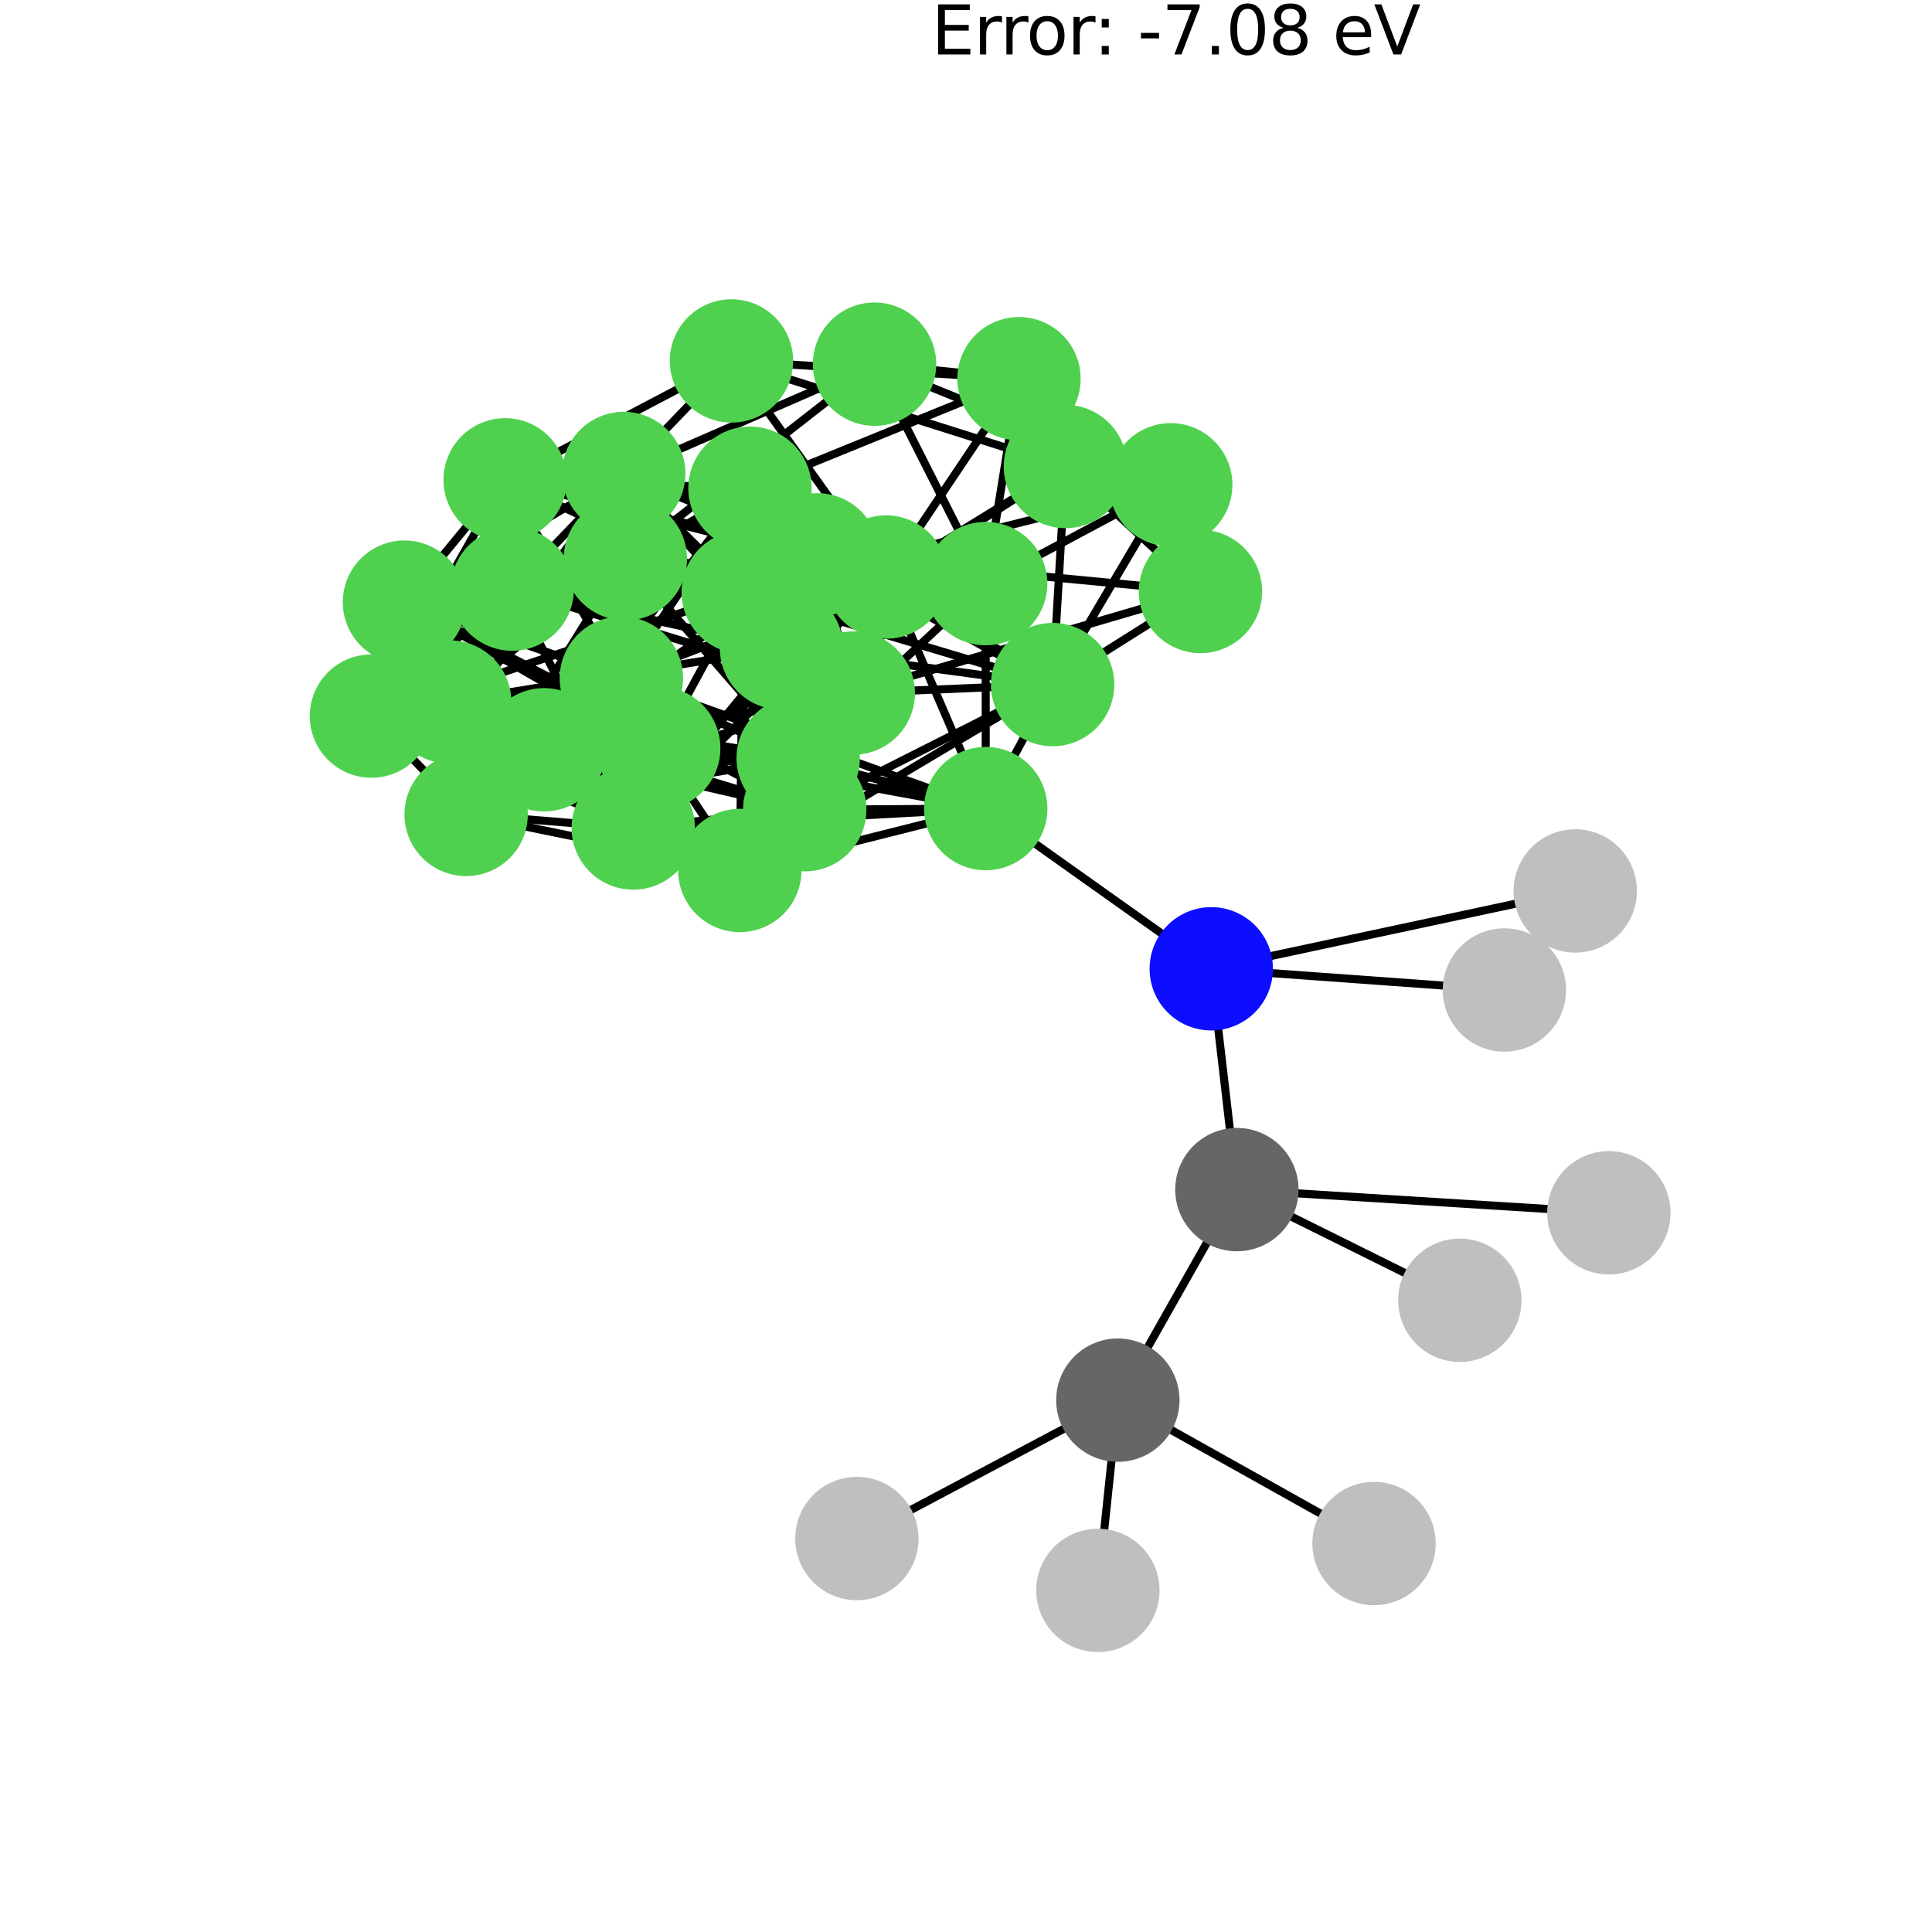 <?xml version="1.0" encoding="utf-8" standalone="no"?>
<!DOCTYPE svg PUBLIC "-//W3C//DTD SVG 1.1//EN"
  "http://www.w3.org/Graphics/SVG/1.1/DTD/svg11.dtd">
<svg xmlns:xlink="http://www.w3.org/1999/xlink" width="288pt" height="288pt" viewBox="0 0 288 288" xmlns="http://www.w3.org/2000/svg" version="1.1">
 <defs>
  <style type="text/css">*{stroke-linejoin: round; stroke-linecap: butt}</style>
 </defs>
 <g id="figure_1">
  <g id="patch_1">
   <path d="M 0 288 
L 288 288 
L 288 0 
L 0 0 
z
" style="fill: #ffffff"/>
  </g>
  <g id="axes_1">
   <g id="LineCollection_1">
    <path d="M 174.519 72.269 
L 178.949 88.169 
" clip-path="url(#pf2be0c94f1)" style="fill: none; stroke: #000000; stroke-width: 1.2"/>
    <path d="M 174.519 72.269 
L 130.367 54.287 
" clip-path="url(#pf2be0c94f1)" style="fill: none; stroke: #000000; stroke-width: 1.2"/>
    <path d="M 174.519 72.269 
L 151.901 56.453 
" clip-path="url(#pf2be0c94f1)" style="fill: none; stroke: #000000; stroke-width: 1.2"/>
    <path d="M 174.519 72.269 
L 158.819 69.54 
" clip-path="url(#pf2be0c94f1)" style="fill: none; stroke: #000000; stroke-width: 1.2"/>
    <path d="M 174.519 72.269 
L 110.787 88.271 
" clip-path="url(#pf2be0c94f1)" style="fill: none; stroke: #000000; stroke-width: 1.2"/>
    <path d="M 174.519 72.269 
L 156.914 102.049 
" clip-path="url(#pf2be0c94f1)" style="fill: none; stroke: #000000; stroke-width: 1.2"/>
    <path d="M 174.519 72.269 
L 146.933 86.997 
" clip-path="url(#pf2be0c94f1)" style="fill: none; stroke: #000000; stroke-width: 1.2"/>
    <path d="M 178.949 88.169 
L 158.819 69.54 
" clip-path="url(#pf2be0c94f1)" style="fill: none; stroke: #000000; stroke-width: 1.2"/>
    <path d="M 178.949 88.169 
L 121.853 82.713 
" clip-path="url(#pf2be0c94f1)" style="fill: none; stroke: #000000; stroke-width: 1.2"/>
    <path d="M 178.949 88.169 
L 127.195 103.312 
" clip-path="url(#pf2be0c94f1)" style="fill: none; stroke: #000000; stroke-width: 1.2"/>
    <path d="M 178.949 88.169 
L 156.914 102.049 
" clip-path="url(#pf2be0c94f1)" style="fill: none; stroke: #000000; stroke-width: 1.2"/>
    <path d="M 130.367 54.287 
L 151.901 56.453 
" clip-path="url(#pf2be0c94f1)" style="fill: none; stroke: #000000; stroke-width: 1.2"/>
    <path d="M 130.367 54.287 
L 92.977 70.582 
" clip-path="url(#pf2be0c94f1)" style="fill: none; stroke: #000000; stroke-width: 1.2"/>
    <path d="M 130.367 54.287 
L 93.219 83.295 
" clip-path="url(#pf2be0c94f1)" style="fill: none; stroke: #000000; stroke-width: 1.2"/>
    <path d="M 130.367 54.287 
L 146.933 86.997 
" clip-path="url(#pf2be0c94f1)" style="fill: none; stroke: #000000; stroke-width: 1.2"/>
    <path d="M 151.901 56.453 
L 158.819 69.54 
" clip-path="url(#pf2be0c94f1)" style="fill: none; stroke: #000000; stroke-width: 1.2"/>
    <path d="M 151.901 56.453 
L 109.036 53.804 
" clip-path="url(#pf2be0c94f1)" style="fill: none; stroke: #000000; stroke-width: 1.2"/>
    <path d="M 151.901 56.453 
L 146.933 86.997 
" clip-path="url(#pf2be0c94f1)" style="fill: none; stroke: #000000; stroke-width: 1.2"/>
    <path d="M 151.901 56.453 
L 111.798 72.777 
" clip-path="url(#pf2be0c94f1)" style="fill: none; stroke: #000000; stroke-width: 1.2"/>
    <path d="M 151.901 56.453 
L 132.091 86.018 
" clip-path="url(#pf2be0c94f1)" style="fill: none; stroke: #000000; stroke-width: 1.2"/>
    <path d="M 158.819 69.54 
L 109.036 53.804 
" clip-path="url(#pf2be0c94f1)" style="fill: none; stroke: #000000; stroke-width: 1.2"/>
    <path d="M 158.819 69.54 
L 156.914 102.049 
" clip-path="url(#pf2be0c94f1)" style="fill: none; stroke: #000000; stroke-width: 1.2"/>
    <path d="M 158.819 69.54 
L 132.091 86.018 
" clip-path="url(#pf2be0c94f1)" style="fill: none; stroke: #000000; stroke-width: 1.2"/>
    <path d="M 158.819 69.54 
L 116.497 96.607 
" clip-path="url(#pf2be0c94f1)" style="fill: none; stroke: #000000; stroke-width: 1.2"/>
    <path d="M 109.036 53.804 
L 75.3 71.528 
" clip-path="url(#pf2be0c94f1)" style="fill: none; stroke: #000000; stroke-width: 1.2"/>
    <path d="M 109.036 53.804 
L 132.091 86.018 
" clip-path="url(#pf2be0c94f1)" style="fill: none; stroke: #000000; stroke-width: 1.2"/>
    <path d="M 109.036 53.804 
L 76.359 87.817 
" clip-path="url(#pf2be0c94f1)" style="fill: none; stroke: #000000; stroke-width: 1.2"/>
    <path d="M 121.853 82.713 
L 75.3 71.528 
" clip-path="url(#pf2be0c94f1)" style="fill: none; stroke: #000000; stroke-width: 1.2"/>
    <path d="M 121.853 82.713 
L 92.977 70.582 
" clip-path="url(#pf2be0c94f1)" style="fill: none; stroke: #000000; stroke-width: 1.2"/>
    <path d="M 121.853 82.713 
L 127.195 103.312 
" clip-path="url(#pf2be0c94f1)" style="fill: none; stroke: #000000; stroke-width: 1.2"/>
    <path d="M 121.853 82.713 
L 156.914 102.049 
" clip-path="url(#pf2be0c94f1)" style="fill: none; stroke: #000000; stroke-width: 1.2"/>
    <path d="M 121.853 82.713 
L 111.798 72.777 
" clip-path="url(#pf2be0c94f1)" style="fill: none; stroke: #000000; stroke-width: 1.2"/>
    <path d="M 121.853 82.713 
L 116.497 96.607 
" clip-path="url(#pf2be0c94f1)" style="fill: none; stroke: #000000; stroke-width: 1.2"/>
    <path d="M 121.853 82.713 
L 81.119 111.768 
" clip-path="url(#pf2be0c94f1)" style="fill: none; stroke: #000000; stroke-width: 1.2"/>
    <path d="M 121.853 82.713 
L 60.292 89.761 
" clip-path="url(#pf2be0c94f1)" style="fill: none; stroke: #000000; stroke-width: 1.2"/>
    <path d="M 121.853 82.713 
L 119.959 120.703 
" clip-path="url(#pf2be0c94f1)" style="fill: none; stroke: #000000; stroke-width: 1.2"/>
    <path d="M 75.3 71.528 
L 92.977 70.582 
" clip-path="url(#pf2be0c94f1)" style="fill: none; stroke: #000000; stroke-width: 1.2"/>
    <path d="M 75.3 71.528 
L 110.787 88.271 
" clip-path="url(#pf2be0c94f1)" style="fill: none; stroke: #000000; stroke-width: 1.2"/>
    <path d="M 75.3 71.528 
L 111.798 72.777 
" clip-path="url(#pf2be0c94f1)" style="fill: none; stroke: #000000; stroke-width: 1.2"/>
    <path d="M 75.3 71.528 
L 132.091 86.018 
" clip-path="url(#pf2be0c94f1)" style="fill: none; stroke: #000000; stroke-width: 1.2"/>
    <path d="M 75.3 71.528 
L 76.359 87.817 
" clip-path="url(#pf2be0c94f1)" style="fill: none; stroke: #000000; stroke-width: 1.2"/>
    <path d="M 75.3 71.528 
L 60.292 89.761 
" clip-path="url(#pf2be0c94f1)" style="fill: none; stroke: #000000; stroke-width: 1.2"/>
    <path d="M 75.3 71.528 
L 55.369 106.744 
" clip-path="url(#pf2be0c94f1)" style="fill: none; stroke: #000000; stroke-width: 1.2"/>
    <path d="M 75.3 71.528 
L 92.627 101.096 
" clip-path="url(#pf2be0c94f1)" style="fill: none; stroke: #000000; stroke-width: 1.2"/>
    <path d="M 92.977 70.582 
L 110.787 88.271 
" clip-path="url(#pf2be0c94f1)" style="fill: none; stroke: #000000; stroke-width: 1.2"/>
    <path d="M 92.977 70.582 
L 93.219 83.295 
" clip-path="url(#pf2be0c94f1)" style="fill: none; stroke: #000000; stroke-width: 1.2"/>
    <path d="M 92.977 70.582 
L 146.933 86.997 
" clip-path="url(#pf2be0c94f1)" style="fill: none; stroke: #000000; stroke-width: 1.2"/>
    <path d="M 92.977 70.582 
L 116.497 96.607 
" clip-path="url(#pf2be0c94f1)" style="fill: none; stroke: #000000; stroke-width: 1.2"/>
    <path d="M 92.977 70.582 
L 60.292 89.761 
" clip-path="url(#pf2be0c94f1)" style="fill: none; stroke: #000000; stroke-width: 1.2"/>
    <path d="M 92.977 70.582 
L 98.194 111.54 
" clip-path="url(#pf2be0c94f1)" style="fill: none; stroke: #000000; stroke-width: 1.2"/>
    <path d="M 92.977 70.582 
L 67.036 104.648 
" clip-path="url(#pf2be0c94f1)" style="fill: none; stroke: #000000; stroke-width: 1.2"/>
    <path d="M 110.787 88.271 
L 127.195 103.312 
" clip-path="url(#pf2be0c94f1)" style="fill: none; stroke: #000000; stroke-width: 1.2"/>
    <path d="M 110.787 88.271 
L 156.914 102.049 
" clip-path="url(#pf2be0c94f1)" style="fill: none; stroke: #000000; stroke-width: 1.2"/>
    <path d="M 110.787 88.271 
L 146.933 86.997 
" clip-path="url(#pf2be0c94f1)" style="fill: none; stroke: #000000; stroke-width: 1.2"/>
    <path d="M 110.787 88.271 
L 76.359 87.817 
" clip-path="url(#pf2be0c94f1)" style="fill: none; stroke: #000000; stroke-width: 1.2"/>
    <path d="M 110.787 88.271 
L 98.194 111.54 
" clip-path="url(#pf2be0c94f1)" style="fill: none; stroke: #000000; stroke-width: 1.2"/>
    <path d="M 110.787 88.271 
L 55.369 106.744 
" clip-path="url(#pf2be0c94f1)" style="fill: none; stroke: #000000; stroke-width: 1.2"/>
    <path d="M 110.787 88.271 
L 110.282 129.76 
" clip-path="url(#pf2be0c94f1)" style="fill: none; stroke: #000000; stroke-width: 1.2"/>
    <path d="M 127.195 103.312 
L 156.914 102.049 
" clip-path="url(#pf2be0c94f1)" style="fill: none; stroke: #000000; stroke-width: 1.2"/>
    <path d="M 127.195 103.312 
L 93.219 83.295 
" clip-path="url(#pf2be0c94f1)" style="fill: none; stroke: #000000; stroke-width: 1.2"/>
    <path d="M 127.195 103.312 
L 111.798 72.777 
" clip-path="url(#pf2be0c94f1)" style="fill: none; stroke: #000000; stroke-width: 1.2"/>
    <path d="M 127.195 103.312 
L 76.359 87.817 
" clip-path="url(#pf2be0c94f1)" style="fill: none; stroke: #000000; stroke-width: 1.2"/>
    <path d="M 127.195 103.312 
L 81.119 111.768 
" clip-path="url(#pf2be0c94f1)" style="fill: none; stroke: #000000; stroke-width: 1.2"/>
    <path d="M 127.195 103.312 
L 110.282 129.76 
" clip-path="url(#pf2be0c94f1)" style="fill: none; stroke: #000000; stroke-width: 1.2"/>
    <path d="M 127.195 103.312 
L 69.487 121.405 
" clip-path="url(#pf2be0c94f1)" style="fill: none; stroke: #000000; stroke-width: 1.2"/>
    <path d="M 156.914 102.049 
L 146.933 86.997 
" clip-path="url(#pf2be0c94f1)" style="fill: none; stroke: #000000; stroke-width: 1.2"/>
    <path d="M 156.914 102.049 
L 132.091 86.018 
" clip-path="url(#pf2be0c94f1)" style="fill: none; stroke: #000000; stroke-width: 1.2"/>
    <path d="M 156.914 102.049 
L 116.497 96.607 
" clip-path="url(#pf2be0c94f1)" style="fill: none; stroke: #000000; stroke-width: 1.2"/>
    <path d="M 156.914 102.049 
L 110.282 129.76 
" clip-path="url(#pf2be0c94f1)" style="fill: none; stroke: #000000; stroke-width: 1.2"/>
    <path d="M 156.914 102.049 
L 119.959 120.703 
" clip-path="url(#pf2be0c94f1)" style="fill: none; stroke: #000000; stroke-width: 1.2"/>
    <path d="M 156.914 102.049 
L 146.942 120.535 
" clip-path="url(#pf2be0c94f1)" style="fill: none; stroke: #000000; stroke-width: 1.2"/>
    <path d="M 93.219 83.295 
L 146.933 86.997 
" clip-path="url(#pf2be0c94f1)" style="fill: none; stroke: #000000; stroke-width: 1.2"/>
    <path d="M 93.219 83.295 
L 111.798 72.777 
" clip-path="url(#pf2be0c94f1)" style="fill: none; stroke: #000000; stroke-width: 1.2"/>
    <path d="M 93.219 83.295 
L 116.497 96.607 
" clip-path="url(#pf2be0c94f1)" style="fill: none; stroke: #000000; stroke-width: 1.2"/>
    <path d="M 93.219 83.295 
L 76.359 87.817 
" clip-path="url(#pf2be0c94f1)" style="fill: none; stroke: #000000; stroke-width: 1.2"/>
    <path d="M 93.219 83.295 
L 67.036 104.648 
" clip-path="url(#pf2be0c94f1)" style="fill: none; stroke: #000000; stroke-width: 1.2"/>
    <path d="M 93.219 83.295 
L 118.984 113.02 
" clip-path="url(#pf2be0c94f1)" style="fill: none; stroke: #000000; stroke-width: 1.2"/>
    <path d="M 93.219 83.295 
L 69.487 121.405 
" clip-path="url(#pf2be0c94f1)" style="fill: none; stroke: #000000; stroke-width: 1.2"/>
    <path d="M 146.933 86.997 
L 111.798 72.777 
" clip-path="url(#pf2be0c94f1)" style="fill: none; stroke: #000000; stroke-width: 1.2"/>
    <path d="M 146.933 86.997 
L 132.091 86.018 
" clip-path="url(#pf2be0c94f1)" style="fill: none; stroke: #000000; stroke-width: 1.2"/>
    <path d="M 146.933 86.997 
L 98.194 111.54 
" clip-path="url(#pf2be0c94f1)" style="fill: none; stroke: #000000; stroke-width: 1.2"/>
    <path d="M 146.933 86.997 
L 118.984 113.02 
" clip-path="url(#pf2be0c94f1)" style="fill: none; stroke: #000000; stroke-width: 1.2"/>
    <path d="M 146.933 86.997 
L 146.942 120.535 
" clip-path="url(#pf2be0c94f1)" style="fill: none; stroke: #000000; stroke-width: 1.2"/>
    <path d="M 111.798 72.777 
L 132.091 86.018 
" clip-path="url(#pf2be0c94f1)" style="fill: none; stroke: #000000; stroke-width: 1.2"/>
    <path d="M 111.798 72.777 
L 81.119 111.768 
" clip-path="url(#pf2be0c94f1)" style="fill: none; stroke: #000000; stroke-width: 1.2"/>
    <path d="M 111.798 72.777 
L 118.984 113.02 
" clip-path="url(#pf2be0c94f1)" style="fill: none; stroke: #000000; stroke-width: 1.2"/>
    <path d="M 111.798 72.777 
L 92.627 101.096 
" clip-path="url(#pf2be0c94f1)" style="fill: none; stroke: #000000; stroke-width: 1.2"/>
    <path d="M 132.091 86.018 
L 116.497 96.607 
" clip-path="url(#pf2be0c94f1)" style="fill: none; stroke: #000000; stroke-width: 1.2"/>
    <path d="M 132.091 86.018 
L 76.359 87.817 
" clip-path="url(#pf2be0c94f1)" style="fill: none; stroke: #000000; stroke-width: 1.2"/>
    <path d="M 132.091 86.018 
L 92.627 101.096 
" clip-path="url(#pf2be0c94f1)" style="fill: none; stroke: #000000; stroke-width: 1.2"/>
    <path d="M 132.091 86.018 
L 146.942 120.535 
" clip-path="url(#pf2be0c94f1)" style="fill: none; stroke: #000000; stroke-width: 1.2"/>
    <path d="M 132.091 86.018 
L 94.399 123.43 
" clip-path="url(#pf2be0c94f1)" style="fill: none; stroke: #000000; stroke-width: 1.2"/>
    <path d="M 116.497 96.607 
L 76.359 87.817 
" clip-path="url(#pf2be0c94f1)" style="fill: none; stroke: #000000; stroke-width: 1.2"/>
    <path d="M 116.497 96.607 
L 119.959 120.703 
" clip-path="url(#pf2be0c94f1)" style="fill: none; stroke: #000000; stroke-width: 1.2"/>
    <path d="M 116.497 96.607 
L 67.036 104.648 
" clip-path="url(#pf2be0c94f1)" style="fill: none; stroke: #000000; stroke-width: 1.2"/>
    <path d="M 116.497 96.607 
L 94.399 123.43 
" clip-path="url(#pf2be0c94f1)" style="fill: none; stroke: #000000; stroke-width: 1.2"/>
    <path d="M 76.359 87.817 
L 55.369 106.744 
" clip-path="url(#pf2be0c94f1)" style="fill: none; stroke: #000000; stroke-width: 1.2"/>
    <path d="M 76.359 87.817 
L 94.399 123.43 
" clip-path="url(#pf2be0c94f1)" style="fill: none; stroke: #000000; stroke-width: 1.2"/>
    <path d="M 76.359 87.817 
L 69.487 121.405 
" clip-path="url(#pf2be0c94f1)" style="fill: none; stroke: #000000; stroke-width: 1.2"/>
    <path d="M 81.119 111.768 
L 60.292 89.761 
" clip-path="url(#pf2be0c94f1)" style="fill: none; stroke: #000000; stroke-width: 1.2"/>
    <path d="M 81.119 111.768 
L 110.282 129.76 
" clip-path="url(#pf2be0c94f1)" style="fill: none; stroke: #000000; stroke-width: 1.2"/>
    <path d="M 81.119 111.768 
L 119.959 120.703 
" clip-path="url(#pf2be0c94f1)" style="fill: none; stroke: #000000; stroke-width: 1.2"/>
    <path d="M 81.119 111.768 
L 118.984 113.02 
" clip-path="url(#pf2be0c94f1)" style="fill: none; stroke: #000000; stroke-width: 1.2"/>
    <path d="M 81.119 111.768 
L 92.627 101.096 
" clip-path="url(#pf2be0c94f1)" style="fill: none; stroke: #000000; stroke-width: 1.2"/>
    <path d="M 81.119 111.768 
L 69.487 121.405 
" clip-path="url(#pf2be0c94f1)" style="fill: none; stroke: #000000; stroke-width: 1.2"/>
    <path d="M 60.292 89.761 
L 98.194 111.54 
" clip-path="url(#pf2be0c94f1)" style="fill: none; stroke: #000000; stroke-width: 1.2"/>
    <path d="M 60.292 89.761 
L 55.369 106.744 
" clip-path="url(#pf2be0c94f1)" style="fill: none; stroke: #000000; stroke-width: 1.2"/>
    <path d="M 60.292 89.761 
L 119.959 120.703 
" clip-path="url(#pf2be0c94f1)" style="fill: none; stroke: #000000; stroke-width: 1.2"/>
    <path d="M 60.292 89.761 
L 67.036 104.648 
" clip-path="url(#pf2be0c94f1)" style="fill: none; stroke: #000000; stroke-width: 1.2"/>
    <path d="M 60.292 89.761 
L 92.627 101.096 
" clip-path="url(#pf2be0c94f1)" style="fill: none; stroke: #000000; stroke-width: 1.2"/>
    <path d="M 98.194 111.54 
L 55.369 106.744 
" clip-path="url(#pf2be0c94f1)" style="fill: none; stroke: #000000; stroke-width: 1.2"/>
    <path d="M 98.194 111.54 
L 110.282 129.76 
" clip-path="url(#pf2be0c94f1)" style="fill: none; stroke: #000000; stroke-width: 1.2"/>
    <path d="M 98.194 111.54 
L 67.036 104.648 
" clip-path="url(#pf2be0c94f1)" style="fill: none; stroke: #000000; stroke-width: 1.2"/>
    <path d="M 98.194 111.54 
L 118.984 113.02 
" clip-path="url(#pf2be0c94f1)" style="fill: none; stroke: #000000; stroke-width: 1.2"/>
    <path d="M 98.194 111.54 
L 146.942 120.535 
" clip-path="url(#pf2be0c94f1)" style="fill: none; stroke: #000000; stroke-width: 1.2"/>
    <path d="M 55.369 106.744 
L 110.282 129.76 
" clip-path="url(#pf2be0c94f1)" style="fill: none; stroke: #000000; stroke-width: 1.2"/>
    <path d="M 55.369 106.744 
L 92.627 101.096 
" clip-path="url(#pf2be0c94f1)" style="fill: none; stroke: #000000; stroke-width: 1.2"/>
    <path d="M 55.369 106.744 
L 94.399 123.43 
" clip-path="url(#pf2be0c94f1)" style="fill: none; stroke: #000000; stroke-width: 1.2"/>
    <path d="M 55.369 106.744 
L 69.487 121.405 
" clip-path="url(#pf2be0c94f1)" style="fill: none; stroke: #000000; stroke-width: 1.2"/>
    <path d="M 110.282 129.76 
L 119.959 120.703 
" clip-path="url(#pf2be0c94f1)" style="fill: none; stroke: #000000; stroke-width: 1.2"/>
    <path d="M 110.282 129.76 
L 146.942 120.535 
" clip-path="url(#pf2be0c94f1)" style="fill: none; stroke: #000000; stroke-width: 1.2"/>
    <path d="M 110.282 129.76 
L 69.487 121.405 
" clip-path="url(#pf2be0c94f1)" style="fill: none; stroke: #000000; stroke-width: 1.2"/>
    <path d="M 119.959 120.703 
L 67.036 104.648 
" clip-path="url(#pf2be0c94f1)" style="fill: none; stroke: #000000; stroke-width: 1.2"/>
    <path d="M 119.959 120.703 
L 146.942 120.535 
" clip-path="url(#pf2be0c94f1)" style="fill: none; stroke: #000000; stroke-width: 1.2"/>
    <path d="M 119.959 120.703 
L 94.399 123.43 
" clip-path="url(#pf2be0c94f1)" style="fill: none; stroke: #000000; stroke-width: 1.2"/>
    <path d="M 67.036 104.648 
L 118.984 113.02 
" clip-path="url(#pf2be0c94f1)" style="fill: none; stroke: #000000; stroke-width: 1.2"/>
    <path d="M 67.036 104.648 
L 94.399 123.43 
" clip-path="url(#pf2be0c94f1)" style="fill: none; stroke: #000000; stroke-width: 1.2"/>
    <path d="M 67.036 104.648 
L 69.487 121.405 
" clip-path="url(#pf2be0c94f1)" style="fill: none; stroke: #000000; stroke-width: 1.2"/>
    <path d="M 118.984 113.02 
L 92.627 101.096 
" clip-path="url(#pf2be0c94f1)" style="fill: none; stroke: #000000; stroke-width: 1.2"/>
    <path d="M 118.984 113.02 
L 146.942 120.535 
" clip-path="url(#pf2be0c94f1)" style="fill: none; stroke: #000000; stroke-width: 1.2"/>
    <path d="M 118.984 113.02 
L 69.487 121.405 
" clip-path="url(#pf2be0c94f1)" style="fill: none; stroke: #000000; stroke-width: 1.2"/>
    <path d="M 92.627 101.096 
L 146.942 120.535 
" clip-path="url(#pf2be0c94f1)" style="fill: none; stroke: #000000; stroke-width: 1.2"/>
    <path d="M 92.627 101.096 
L 94.399 123.43 
" clip-path="url(#pf2be0c94f1)" style="fill: none; stroke: #000000; stroke-width: 1.2"/>
    <path d="M 146.942 120.535 
L 94.399 123.43 
" clip-path="url(#pf2be0c94f1)" style="fill: none; stroke: #000000; stroke-width: 1.2"/>
    <path d="M 146.942 120.535 
L 180.561 144.416 
" clip-path="url(#pf2be0c94f1)" style="fill: none; stroke: #000000; stroke-width: 1.2"/>
    <path d="M 94.399 123.43 
L 69.487 121.405 
" clip-path="url(#pf2be0c94f1)" style="fill: none; stroke: #000000; stroke-width: 1.2"/>
    <path d="M 127.736 229.349 
L 166.637 208.718 
" clip-path="url(#pf2be0c94f1)" style="fill: none; stroke: #000000; stroke-width: 1.2"/>
    <path d="M 163.658 237.076 
L 166.637 208.718 
" clip-path="url(#pf2be0c94f1)" style="fill: none; stroke: #000000; stroke-width: 1.2"/>
    <path d="M 204.823 230.091 
L 166.637 208.718 
" clip-path="url(#pf2be0c94f1)" style="fill: none; stroke: #000000; stroke-width: 1.2"/>
    <path d="M 217.613 193.83 
L 184.382 177.333 
" clip-path="url(#pf2be0c94f1)" style="fill: none; stroke: #000000; stroke-width: 1.2"/>
    <path d="M 239.831 180.789 
L 184.382 177.333 
" clip-path="url(#pf2be0c94f1)" style="fill: none; stroke: #000000; stroke-width: 1.2"/>
    <path d="M 224.259 147.575 
L 180.561 144.416 
" clip-path="url(#pf2be0c94f1)" style="fill: none; stroke: #000000; stroke-width: 1.2"/>
    <path d="M 234.822 132.811 
L 180.561 144.416 
" clip-path="url(#pf2be0c94f1)" style="fill: none; stroke: #000000; stroke-width: 1.2"/>
    <path d="M 166.637 208.718 
L 184.382 177.333 
" clip-path="url(#pf2be0c94f1)" style="fill: none; stroke: #000000; stroke-width: 1.2"/>
    <path d="M 184.382 177.333 
L 180.561 144.416 
" clip-path="url(#pf2be0c94f1)" style="fill: none; stroke: #000000; stroke-width: 1.2"/>
   </g>
   <g id="PathCollection_1">
    <defs>
     <path id="C0_0_441a97533f" d="M 0 8.944 
C 2.372 8.944 4.647 8.002 6.325 6.325 
C 8.002 4.647 8.944 2.372 8.944 -0 
C 8.944 -2.372 8.002 -4.647 6.325 -6.325 
C 4.647 -8.002 2.372 -8.944 0 -8.944 
C -2.372 -8.944 -4.647 -8.002 -6.325 -6.325 
C -8.002 -4.647 -8.944 -2.372 -8.944 0 
C -8.944 2.372 -8.002 4.647 -6.325 6.325 
C -4.647 8.002 -2.372 8.944 0 8.944 
z
"/>
    </defs>
    <g clip-path="url(#pf2be0c94f1)">
     <use xlink:href="#C0_0_441a97533f" x="174.519" y="72.269" style="fill: #4fd14f; stroke: #4fd14f; stroke-width: 0.5"/>
    </g>
    <g clip-path="url(#pf2be0c94f1)">
     <use xlink:href="#C0_0_441a97533f" x="178.949" y="88.169" style="fill: #4fd14f; stroke: #4fd14f; stroke-width: 0.5"/>
    </g>
    <g clip-path="url(#pf2be0c94f1)">
     <use xlink:href="#C0_0_441a97533f" x="130.367" y="54.287" style="fill: #4fd14f; stroke: #4fd14f; stroke-width: 0.5"/>
    </g>
    <g clip-path="url(#pf2be0c94f1)">
     <use xlink:href="#C0_0_441a97533f" x="151.901" y="56.453" style="fill: #4fd14f; stroke: #4fd14f; stroke-width: 0.5"/>
    </g>
    <g clip-path="url(#pf2be0c94f1)">
     <use xlink:href="#C0_0_441a97533f" x="158.819" y="69.54" style="fill: #4fd14f; stroke: #4fd14f; stroke-width: 0.5"/>
    </g>
    <g clip-path="url(#pf2be0c94f1)">
     <use xlink:href="#C0_0_441a97533f" x="109.036" y="53.804" style="fill: #4fd14f; stroke: #4fd14f; stroke-width: 0.5"/>
    </g>
    <g clip-path="url(#pf2be0c94f1)">
     <use xlink:href="#C0_0_441a97533f" x="121.853" y="82.713" style="fill: #4fd14f; stroke: #4fd14f; stroke-width: 0.5"/>
    </g>
    <g clip-path="url(#pf2be0c94f1)">
     <use xlink:href="#C0_0_441a97533f" x="75.3" y="71.528" style="fill: #4fd14f; stroke: #4fd14f; stroke-width: 0.5"/>
    </g>
    <g clip-path="url(#pf2be0c94f1)">
     <use xlink:href="#C0_0_441a97533f" x="92.977" y="70.582" style="fill: #4fd14f; stroke: #4fd14f; stroke-width: 0.5"/>
    </g>
    <g clip-path="url(#pf2be0c94f1)">
     <use xlink:href="#C0_0_441a97533f" x="110.787" y="88.271" style="fill: #4fd14f; stroke: #4fd14f; stroke-width: 0.5"/>
    </g>
    <g clip-path="url(#pf2be0c94f1)">
     <use xlink:href="#C0_0_441a97533f" x="127.195" y="103.312" style="fill: #4fd14f; stroke: #4fd14f; stroke-width: 0.5"/>
    </g>
    <g clip-path="url(#pf2be0c94f1)">
     <use xlink:href="#C0_0_441a97533f" x="156.914" y="102.049" style="fill: #4fd14f; stroke: #4fd14f; stroke-width: 0.5"/>
    </g>
    <g clip-path="url(#pf2be0c94f1)">
     <use xlink:href="#C0_0_441a97533f" x="93.219" y="83.295" style="fill: #4fd14f; stroke: #4fd14f; stroke-width: 0.5"/>
    </g>
    <g clip-path="url(#pf2be0c94f1)">
     <use xlink:href="#C0_0_441a97533f" x="146.933" y="86.997" style="fill: #4fd14f; stroke: #4fd14f; stroke-width: 0.5"/>
    </g>
    <g clip-path="url(#pf2be0c94f1)">
     <use xlink:href="#C0_0_441a97533f" x="111.798" y="72.777" style="fill: #4fd14f; stroke: #4fd14f; stroke-width: 0.5"/>
    </g>
    <g clip-path="url(#pf2be0c94f1)">
     <use xlink:href="#C0_0_441a97533f" x="132.091" y="86.018" style="fill: #4fd14f; stroke: #4fd14f; stroke-width: 0.5"/>
    </g>
    <g clip-path="url(#pf2be0c94f1)">
     <use xlink:href="#C0_0_441a97533f" x="116.497" y="96.607" style="fill: #4fd14f; stroke: #4fd14f; stroke-width: 0.5"/>
    </g>
    <g clip-path="url(#pf2be0c94f1)">
     <use xlink:href="#C0_0_441a97533f" x="76.359" y="87.817" style="fill: #4fd14f; stroke: #4fd14f; stroke-width: 0.5"/>
    </g>
    <g clip-path="url(#pf2be0c94f1)">
     <use xlink:href="#C0_0_441a97533f" x="81.119" y="111.768" style="fill: #4fd14f; stroke: #4fd14f; stroke-width: 0.5"/>
    </g>
    <g clip-path="url(#pf2be0c94f1)">
     <use xlink:href="#C0_0_441a97533f" x="60.292" y="89.761" style="fill: #4fd14f; stroke: #4fd14f; stroke-width: 0.5"/>
    </g>
    <g clip-path="url(#pf2be0c94f1)">
     <use xlink:href="#C0_0_441a97533f" x="98.194" y="111.54" style="fill: #4fd14f; stroke: #4fd14f; stroke-width: 0.5"/>
    </g>
    <g clip-path="url(#pf2be0c94f1)">
     <use xlink:href="#C0_0_441a97533f" x="55.369" y="106.744" style="fill: #4fd14f; stroke: #4fd14f; stroke-width: 0.5"/>
    </g>
    <g clip-path="url(#pf2be0c94f1)">
     <use xlink:href="#C0_0_441a97533f" x="110.282" y="129.76" style="fill: #4fd14f; stroke: #4fd14f; stroke-width: 0.5"/>
    </g>
    <g clip-path="url(#pf2be0c94f1)">
     <use xlink:href="#C0_0_441a97533f" x="119.959" y="120.703" style="fill: #4fd14f; stroke: #4fd14f; stroke-width: 0.5"/>
    </g>
    <g clip-path="url(#pf2be0c94f1)">
     <use xlink:href="#C0_0_441a97533f" x="67.036" y="104.648" style="fill: #4fd14f; stroke: #4fd14f; stroke-width: 0.5"/>
    </g>
    <g clip-path="url(#pf2be0c94f1)">
     <use xlink:href="#C0_0_441a97533f" x="118.984" y="113.02" style="fill: #4fd14f; stroke: #4fd14f; stroke-width: 0.5"/>
    </g>
    <g clip-path="url(#pf2be0c94f1)">
     <use xlink:href="#C0_0_441a97533f" x="92.627" y="101.096" style="fill: #4fd14f; stroke: #4fd14f; stroke-width: 0.5"/>
    </g>
    <g clip-path="url(#pf2be0c94f1)">
     <use xlink:href="#C0_0_441a97533f" x="146.942" y="120.535" style="fill: #4fd14f; stroke: #4fd14f; stroke-width: 0.5"/>
    </g>
    <g clip-path="url(#pf2be0c94f1)">
     <use xlink:href="#C0_0_441a97533f" x="94.399" y="123.43" style="fill: #4fd14f; stroke: #4fd14f; stroke-width: 0.5"/>
    </g>
    <g clip-path="url(#pf2be0c94f1)">
     <use xlink:href="#C0_0_441a97533f" x="69.487" y="121.405" style="fill: #4fd14f; stroke: #4fd14f; stroke-width: 0.5"/>
    </g>
    <g clip-path="url(#pf2be0c94f1)">
     <use xlink:href="#C0_0_441a97533f" x="127.736" y="229.349" style="fill: #bfbfbf; stroke: #bfbfbf; stroke-width: 0.5"/>
    </g>
    <g clip-path="url(#pf2be0c94f1)">
     <use xlink:href="#C0_0_441a97533f" x="163.658" y="237.076" style="fill: #bfbfbf; stroke: #bfbfbf; stroke-width: 0.5"/>
    </g>
    <g clip-path="url(#pf2be0c94f1)">
     <use xlink:href="#C0_0_441a97533f" x="204.823" y="230.091" style="fill: #bfbfbf; stroke: #bfbfbf; stroke-width: 0.5"/>
    </g>
    <g clip-path="url(#pf2be0c94f1)">
     <use xlink:href="#C0_0_441a97533f" x="217.613" y="193.83" style="fill: #bfbfbf; stroke: #bfbfbf; stroke-width: 0.5"/>
    </g>
    <g clip-path="url(#pf2be0c94f1)">
     <use xlink:href="#C0_0_441a97533f" x="239.831" y="180.789" style="fill: #bfbfbf; stroke: #bfbfbf; stroke-width: 0.5"/>
    </g>
    <g clip-path="url(#pf2be0c94f1)">
     <use xlink:href="#C0_0_441a97533f" x="224.259" y="147.575" style="fill: #bfbfbf; stroke: #bfbfbf; stroke-width: 0.5"/>
    </g>
    <g clip-path="url(#pf2be0c94f1)">
     <use xlink:href="#C0_0_441a97533f" x="234.822" y="132.811" style="fill: #bfbfbf; stroke: #bfbfbf; stroke-width: 0.5"/>
    </g>
    <g clip-path="url(#pf2be0c94f1)">
     <use xlink:href="#C0_0_441a97533f" x="166.637" y="208.718" style="fill: #666666; stroke: #666666; stroke-width: 0.5"/>
    </g>
    <g clip-path="url(#pf2be0c94f1)">
     <use xlink:href="#C0_0_441a97533f" x="184.382" y="177.333" style="fill: #666666; stroke: #666666; stroke-width: 0.5"/>
    </g>
    <g clip-path="url(#pf2be0c94f1)">
     <use xlink:href="#C0_0_441a97533f" x="180.561" y="144.416" style="fill: #0d0dff; stroke: #0d0dff; stroke-width: 0.5"/>
    </g>
   </g>
   <g id="text_1">
    <!-- C2H7NNi48 -->
    <g transform="translate(138.838 -3.079) scale(0.1 -0.1)">
     <defs>
      <path id="DejaVuSans-43" d="M 4122 4306 
L 4122 3641 
Q 3803 3938 3442 4084 
Q 3081 4231 2675 4231 
Q 1875 4231 1450 3742 
Q 1025 3253 1025 2328 
Q 1025 1406 1450 917 
Q 1875 428 2675 428 
Q 3081 428 3442 575 
Q 3803 722 4122 1019 
L 4122 359 
Q 3791 134 3420 21 
Q 3050 -91 2638 -91 
Q 1578 -91 968 557 
Q 359 1206 359 2328 
Q 359 3453 968 4101 
Q 1578 4750 2638 4750 
Q 3056 4750 3426 4639 
Q 3797 4528 4122 4306 
z
" transform="scale(0.016)"/>
      <path id="DejaVuSans-32" d="M 1228 531 
L 3431 531 
L 3431 0 
L 469 0 
L 469 531 
Q 828 903 1448 1529 
Q 2069 2156 2228 2338 
Q 2531 2678 2651 2914 
Q 2772 3150 2772 3378 
Q 2772 3750 2511 3984 
Q 2250 4219 1831 4219 
Q 1534 4219 1204 4116 
Q 875 4013 500 3803 
L 500 4441 
Q 881 4594 1212 4672 
Q 1544 4750 1819 4750 
Q 2544 4750 2975 4387 
Q 3406 4025 3406 3419 
Q 3406 3131 3298 2873 
Q 3191 2616 2906 2266 
Q 2828 2175 2409 1742 
Q 1991 1309 1228 531 
z
" transform="scale(0.016)"/>
      <path id="DejaVuSans-48" d="M 628 4666 
L 1259 4666 
L 1259 2753 
L 3553 2753 
L 3553 4666 
L 4184 4666 
L 4184 0 
L 3553 0 
L 3553 2222 
L 1259 2222 
L 1259 0 
L 628 0 
L 628 4666 
z
" transform="scale(0.016)"/>
      <path id="DejaVuSans-37" d="M 525 4666 
L 3525 4666 
L 3525 4397 
L 1831 0 
L 1172 0 
L 2766 4134 
L 525 4134 
L 525 4666 
z
" transform="scale(0.016)"/>
      <path id="DejaVuSans-4e" d="M 628 4666 
L 1478 4666 
L 3547 763 
L 3547 4666 
L 4159 4666 
L 4159 0 
L 3309 0 
L 1241 3903 
L 1241 0 
L 628 0 
L 628 4666 
z
" transform="scale(0.016)"/>
      <path id="DejaVuSans-69" d="M 603 3500 
L 1178 3500 
L 1178 0 
L 603 0 
L 603 3500 
z
M 603 4863 
L 1178 4863 
L 1178 4134 
L 603 4134 
L 603 4863 
z
" transform="scale(0.016)"/>
      <path id="DejaVuSans-34" d="M 2419 4116 
L 825 1625 
L 2419 1625 
L 2419 4116 
z
M 2253 4666 
L 3047 4666 
L 3047 1625 
L 3713 1625 
L 3713 1100 
L 3047 1100 
L 3047 0 
L 2419 0 
L 2419 1100 
L 313 1100 
L 313 1709 
L 2253 4666 
z
" transform="scale(0.016)"/>
      <path id="DejaVuSans-38" d="M 2034 2216 
Q 1584 2216 1326 1975 
Q 1069 1734 1069 1313 
Q 1069 891 1326 650 
Q 1584 409 2034 409 
Q 2484 409 2743 651 
Q 3003 894 3003 1313 
Q 3003 1734 2745 1975 
Q 2488 2216 2034 2216 
z
M 1403 2484 
Q 997 2584 770 2862 
Q 544 3141 544 3541 
Q 544 4100 942 4425 
Q 1341 4750 2034 4750 
Q 2731 4750 3128 4425 
Q 3525 4100 3525 3541 
Q 3525 3141 3298 2862 
Q 3072 2584 2669 2484 
Q 3125 2378 3379 2068 
Q 3634 1759 3634 1313 
Q 3634 634 3220 271 
Q 2806 -91 2034 -91 
Q 1263 -91 848 271 
Q 434 634 434 1313 
Q 434 1759 690 2068 
Q 947 2378 1403 2484 
z
M 1172 3481 
Q 1172 3119 1398 2916 
Q 1625 2713 2034 2713 
Q 2441 2713 2670 2916 
Q 2900 3119 2900 3481 
Q 2900 3844 2670 4047 
Q 2441 4250 2034 4250 
Q 1625 4250 1398 4047 
Q 1172 3844 1172 3481 
z
" transform="scale(0.016)"/>
     </defs>
     <use xlink:href="#DejaVuSans-43"/>
     <use xlink:href="#DejaVuSans-32" transform="translate(69.824 0)"/>
     <use xlink:href="#DejaVuSans-48" transform="translate(133.447 0)"/>
     <use xlink:href="#DejaVuSans-37" transform="translate(208.643 0)"/>
     <use xlink:href="#DejaVuSans-4e" transform="translate(272.266 0)"/>
     <use xlink:href="#DejaVuSans-4e" transform="translate(347.07 0)"/>
     <use xlink:href="#DejaVuSans-69" transform="translate(421.875 0)"/>
     <use xlink:href="#DejaVuSans-34" transform="translate(449.658 0)"/>
     <use xlink:href="#DejaVuSans-38" transform="translate(513.281 0)"/>
    </g>
    <!-- Error: -7.08 eV -->
    <g transform="translate(138.838 8.118) scale(0.1 -0.1)">
     <defs>
      <path id="DejaVuSans-45" d="M 628 4666 
L 3578 4666 
L 3578 4134 
L 1259 4134 
L 1259 2753 
L 3481 2753 
L 3481 2222 
L 1259 2222 
L 1259 531 
L 3634 531 
L 3634 0 
L 628 0 
L 628 4666 
z
" transform="scale(0.016)"/>
      <path id="DejaVuSans-72" d="M 2631 2963 
Q 2534 3019 2420 3045 
Q 2306 3072 2169 3072 
Q 1681 3072 1420 2755 
Q 1159 2438 1159 1844 
L 1159 0 
L 581 0 
L 581 3500 
L 1159 3500 
L 1159 2956 
Q 1341 3275 1631 3429 
Q 1922 3584 2338 3584 
Q 2397 3584 2469 3576 
Q 2541 3569 2628 3553 
L 2631 2963 
z
" transform="scale(0.016)"/>
      <path id="DejaVuSans-6f" d="M 1959 3097 
Q 1497 3097 1228 2736 
Q 959 2375 959 1747 
Q 959 1119 1226 758 
Q 1494 397 1959 397 
Q 2419 397 2687 759 
Q 2956 1122 2956 1747 
Q 2956 2369 2687 2733 
Q 2419 3097 1959 3097 
z
M 1959 3584 
Q 2709 3584 3137 3096 
Q 3566 2609 3566 1747 
Q 3566 888 3137 398 
Q 2709 -91 1959 -91 
Q 1206 -91 779 398 
Q 353 888 353 1747 
Q 353 2609 779 3096 
Q 1206 3584 1959 3584 
z
" transform="scale(0.016)"/>
      <path id="DejaVuSans-3a" d="M 750 794 
L 1409 794 
L 1409 0 
L 750 0 
L 750 794 
z
M 750 3309 
L 1409 3309 
L 1409 2516 
L 750 2516 
L 750 3309 
z
" transform="scale(0.016)"/>
      <path id="DejaVuSans-20" transform="scale(0.016)"/>
      <path id="DejaVuSans-2d" d="M 313 2009 
L 1997 2009 
L 1997 1497 
L 313 1497 
L 313 2009 
z
" transform="scale(0.016)"/>
      <path id="DejaVuSans-2e" d="M 684 794 
L 1344 794 
L 1344 0 
L 684 0 
L 684 794 
z
" transform="scale(0.016)"/>
      <path id="DejaVuSans-30" d="M 2034 4250 
Q 1547 4250 1301 3770 
Q 1056 3291 1056 2328 
Q 1056 1369 1301 889 
Q 1547 409 2034 409 
Q 2525 409 2770 889 
Q 3016 1369 3016 2328 
Q 3016 3291 2770 3770 
Q 2525 4250 2034 4250 
z
M 2034 4750 
Q 2819 4750 3233 4129 
Q 3647 3509 3647 2328 
Q 3647 1150 3233 529 
Q 2819 -91 2034 -91 
Q 1250 -91 836 529 
Q 422 1150 422 2328 
Q 422 3509 836 4129 
Q 1250 4750 2034 4750 
z
" transform="scale(0.016)"/>
      <path id="DejaVuSans-65" d="M 3597 1894 
L 3597 1613 
L 953 1613 
Q 991 1019 1311 708 
Q 1631 397 2203 397 
Q 2534 397 2845 478 
Q 3156 559 3463 722 
L 3463 178 
Q 3153 47 2828 -22 
Q 2503 -91 2169 -91 
Q 1331 -91 842 396 
Q 353 884 353 1716 
Q 353 2575 817 3079 
Q 1281 3584 2069 3584 
Q 2775 3584 3186 3129 
Q 3597 2675 3597 1894 
z
M 3022 2063 
Q 3016 2534 2758 2815 
Q 2500 3097 2075 3097 
Q 1594 3097 1305 2825 
Q 1016 2553 972 2059 
L 3022 2063 
z
" transform="scale(0.016)"/>
      <path id="DejaVuSans-56" d="M 1831 0 
L 50 4666 
L 709 4666 
L 2188 738 
L 3669 4666 
L 4325 4666 
L 2547 0 
L 1831 0 
z
" transform="scale(0.016)"/>
     </defs>
     <use xlink:href="#DejaVuSans-45"/>
     <use xlink:href="#DejaVuSans-72" transform="translate(63.184 0)"/>
     <use xlink:href="#DejaVuSans-72" transform="translate(102.547 0)"/>
     <use xlink:href="#DejaVuSans-6f" transform="translate(141.41 0)"/>
     <use xlink:href="#DejaVuSans-72" transform="translate(202.592 0)"/>
     <use xlink:href="#DejaVuSans-3a" transform="translate(241.955 0)"/>
     <use xlink:href="#DejaVuSans-20" transform="translate(275.646 0)"/>
     <use xlink:href="#DejaVuSans-2d" transform="translate(307.434 0)"/>
     <use xlink:href="#DejaVuSans-37" transform="translate(343.518 0)"/>
     <use xlink:href="#DejaVuSans-2e" transform="translate(407.141 0)"/>
     <use xlink:href="#DejaVuSans-30" transform="translate(438.928 0)"/>
     <use xlink:href="#DejaVuSans-38" transform="translate(502.551 0)"/>
     <use xlink:href="#DejaVuSans-20" transform="translate(566.174 0)"/>
     <use xlink:href="#DejaVuSans-65" transform="translate(597.961 0)"/>
     <use xlink:href="#DejaVuSans-56" transform="translate(659.484 0)"/>
    </g>
   </g>
  </g>
 </g>
 <defs>
  <clipPath id="pf2be0c94f1">
   <rect x="36" y="34.56" width="223.2" height="221.76"/>
  </clipPath>
 </defs>
</svg>
